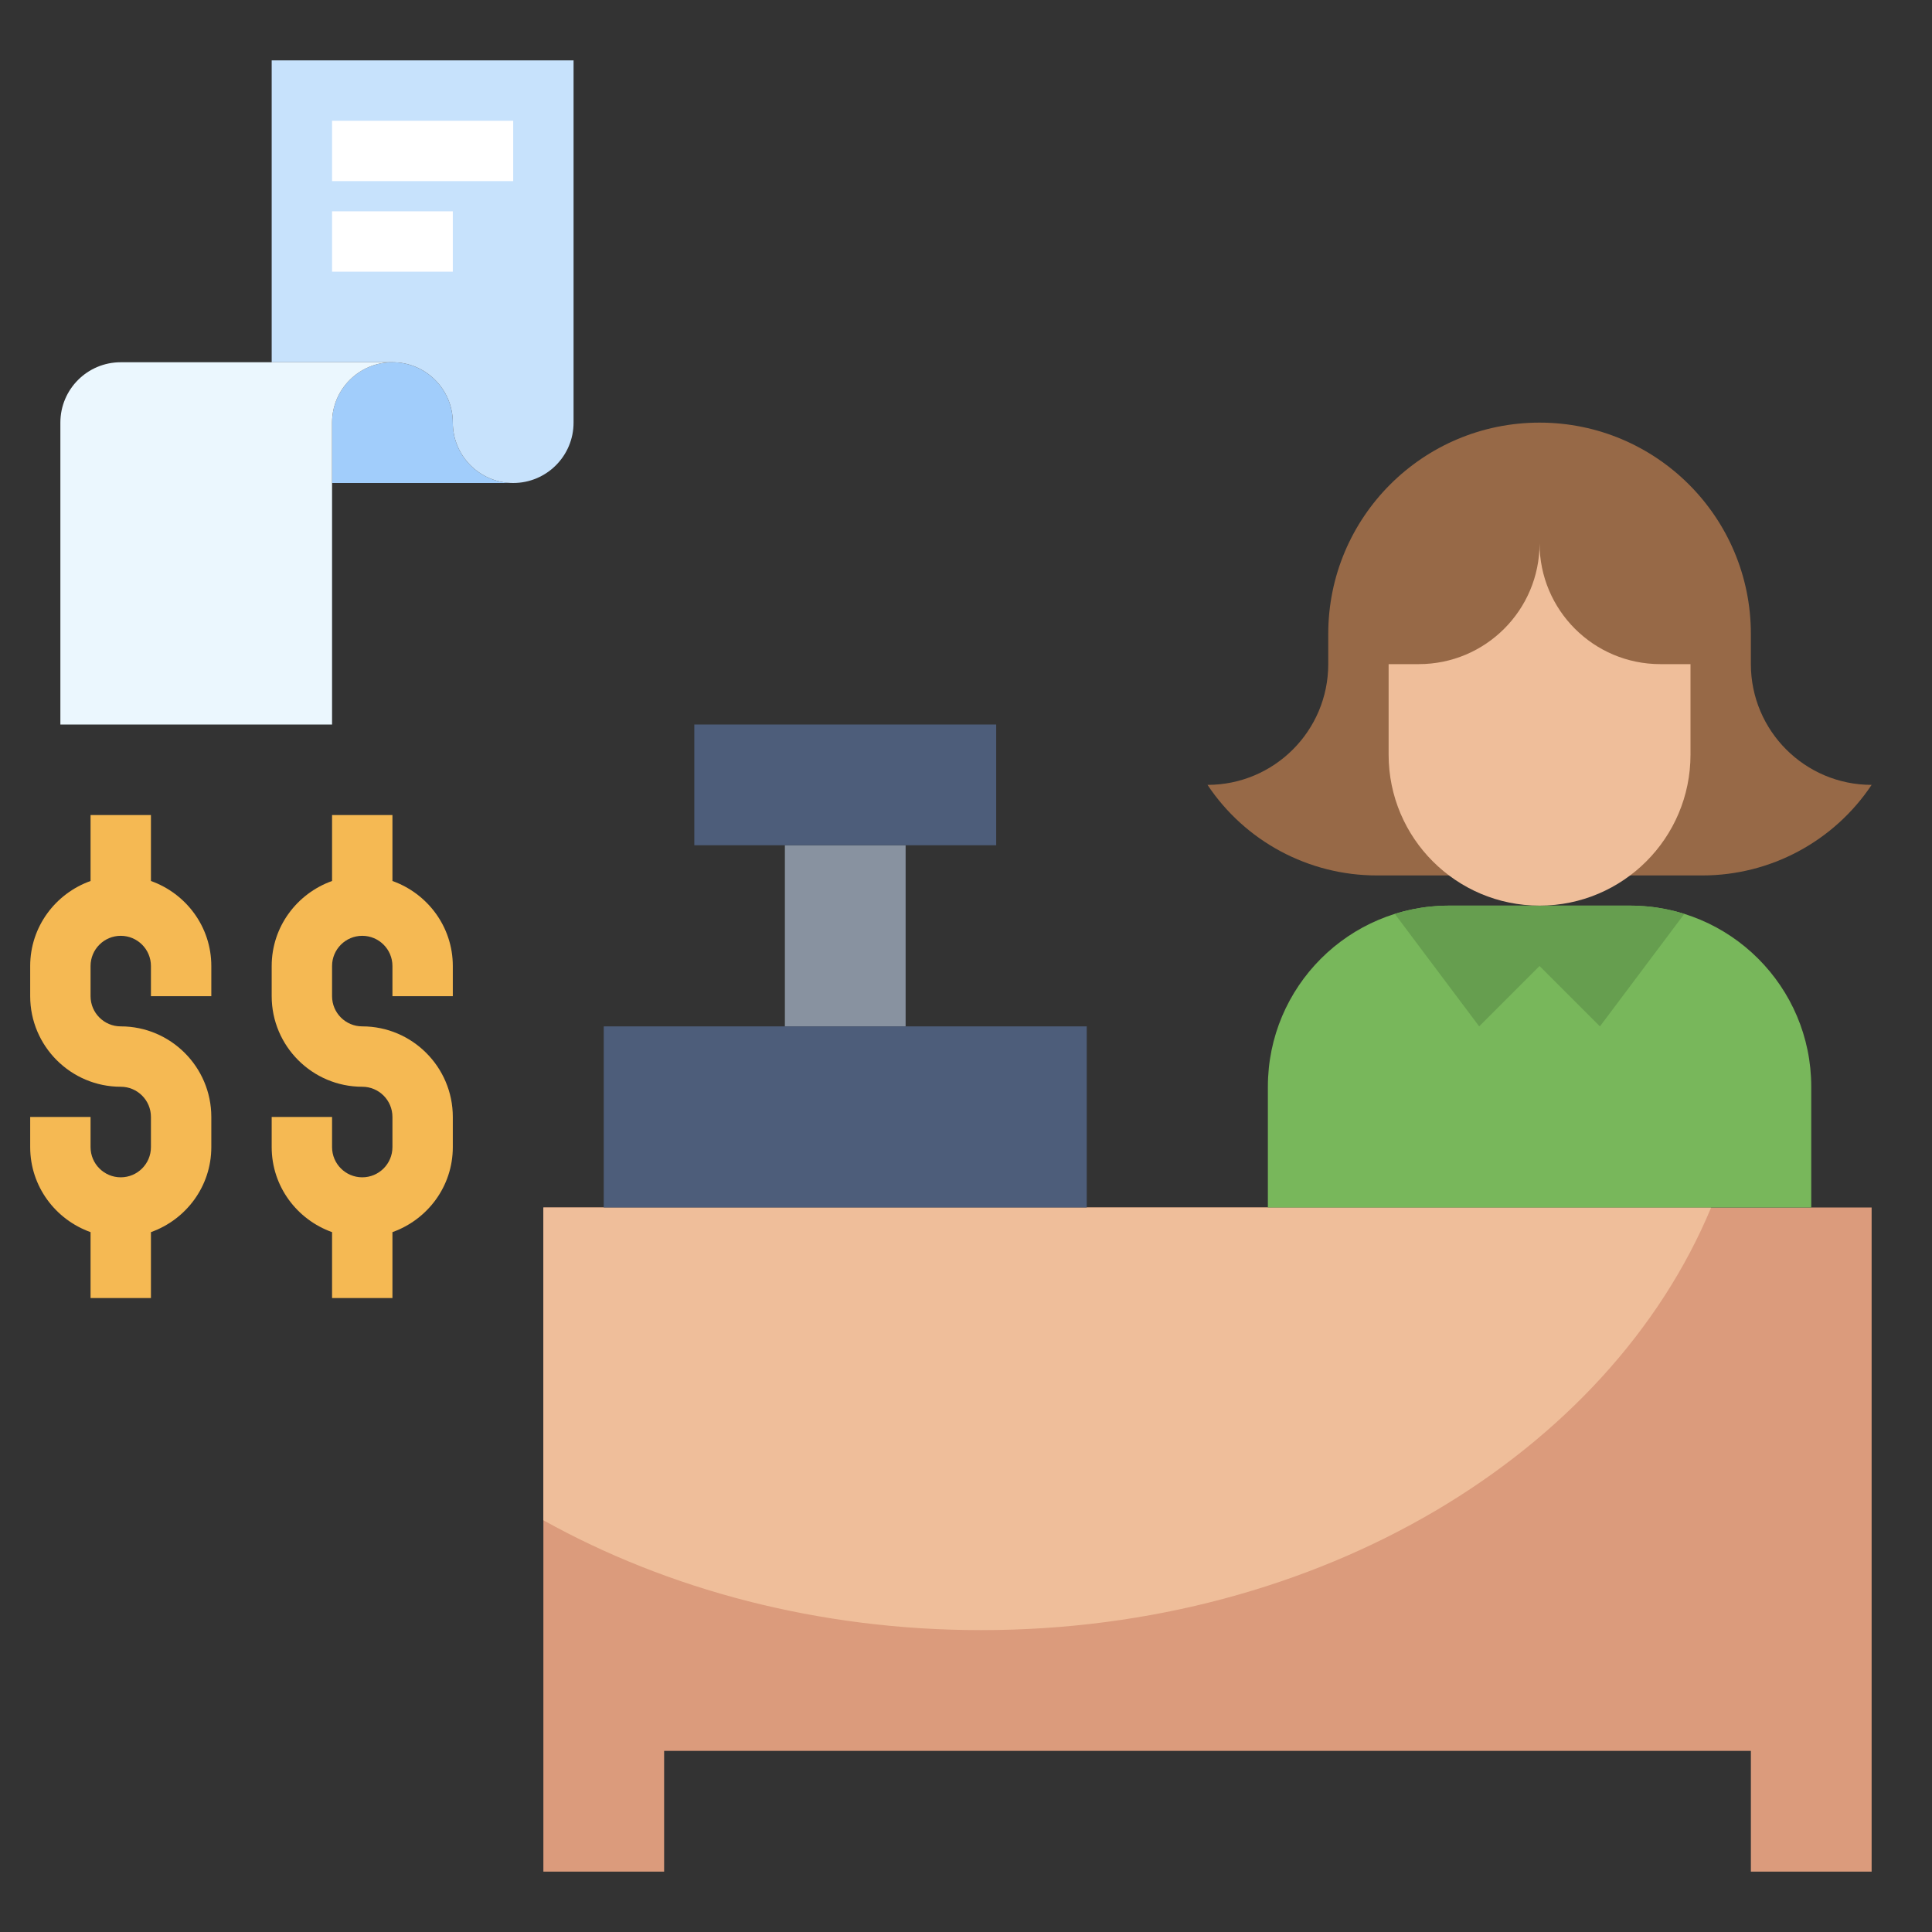 <svg id="Layer_3" enable-background="new 0 0 64 64" height="512" viewBox="0 0 64 64" width="512" xmlns="http://www.w3.org/2000/svg"><rect x="0" y="0" width="64" height="64" fill="#333333" stroke="none"/><g><path d="m62 62v-22h-44v22h4v-4h36v4z" fill="#db9b7c"/><path d="m18 50.36c4.117 2.293 9.112 3.64 14.5 3.64 11.256 0 20.802-5.866 24.184-14h-38.684z" fill="#efbe9a"/><path d="m26 28h4v6h-4z" fill="#8892a0"/><path d="m36 40v-6h-16v6" fill="#4d5d7a"/><path d="m23 24h10v4h-10z" fill="#4d5d7a"/><path d="m13 12c-1.105 0-2 .895-2 2v2h6c-1.105 0-2-.895-2-2 0-1.105-.895-2-2-2z" fill="#a1cdfb"/><path d="m15 14c0 1.105.895 2 2 2 1.105 0 2-.895 2-2v-12h-10v10h4c1.105 0 2 .895 2 2z" fill="#c7e2fc"/><path d="m13 12h-9c-1.105 0-2 .895-2 2v10h9v-10c0-1.105.895-2 2-2z" fill="#ebf7fe"/><path d="m55 29h1.394c2.253 0 4.356-1.126 5.606-3-2.209 0-4-1.791-4-4v-1c0-3.866-3.134-7-7-7-3.866 0-7 3.134-7 7v1c0 2.209-1.791 4-4 4 1.249 1.874 3.353 3 5.606 3h1.394" fill="#976947"/><path d="m60 40h-18v-4c0-3.314 2.686-6 6-6h6c3.314 0 6 2.686 6 6z" fill="#78b75b"/><path d="m49 34 2-2 2 2 2.795-3.726c-.567-.178-1.17-.274-1.795-.274h-6c-.625 0-1.228.096-1.795.274z" fill="#669e4f"/><path d="m51 18c0 2.209 1.791 4 4 4h1v3c0 2.761-2.239 5-5 5-2.761 0-5-2.239-5-5v-3h1c2.209 0 4-1.791 4-4z" fill="#efbe9a"/><path d="m11 4h6v2h-6z" fill="#fff"/><path d="m11 7h4v2h-4z" fill="#fff"/><g fill="#f5b953"><path d="m5 29.184v-2.184h-2v2.184c-1.161.414-2 1.514-2 2.816v1c0 1.654 1.346 3 3 3 .552 0 1 .448 1 1v1c0 .552-.448 1-1 1s-1-.448-1-1v-1h-2v1c0 1.302.839 2.402 2 2.816v2.184h2v-2.184c1.161-.414 2-1.514 2-2.816v-1c0-1.654-1.346-3-3-3-.552 0-1-.448-1-1v-1c0-.552.448-1 1-1s1 .448 1 1v1h2v-1c0-1.302-.839-2.402-2-2.816z"/><path d="m13 29.184v-2.184h-2v2.184c-1.161.414-2 1.514-2 2.816v1c0 1.654 1.346 3 3 3 .552 0 1 .448 1 1v1c0 .552-.448 1-1 1s-1-.448-1-1v-1h-2v1c0 1.302.839 2.402 2 2.816v2.184h2v-2.184c1.161-.414 2-1.514 2-2.816v-1c0-1.654-1.346-3-3-3-.552 0-1-.448-1-1v-1c0-.552.448-1 1-1s1 .448 1 1v1h2v-1c0-1.302-.839-2.402-2-2.816z"/></g></g></svg>